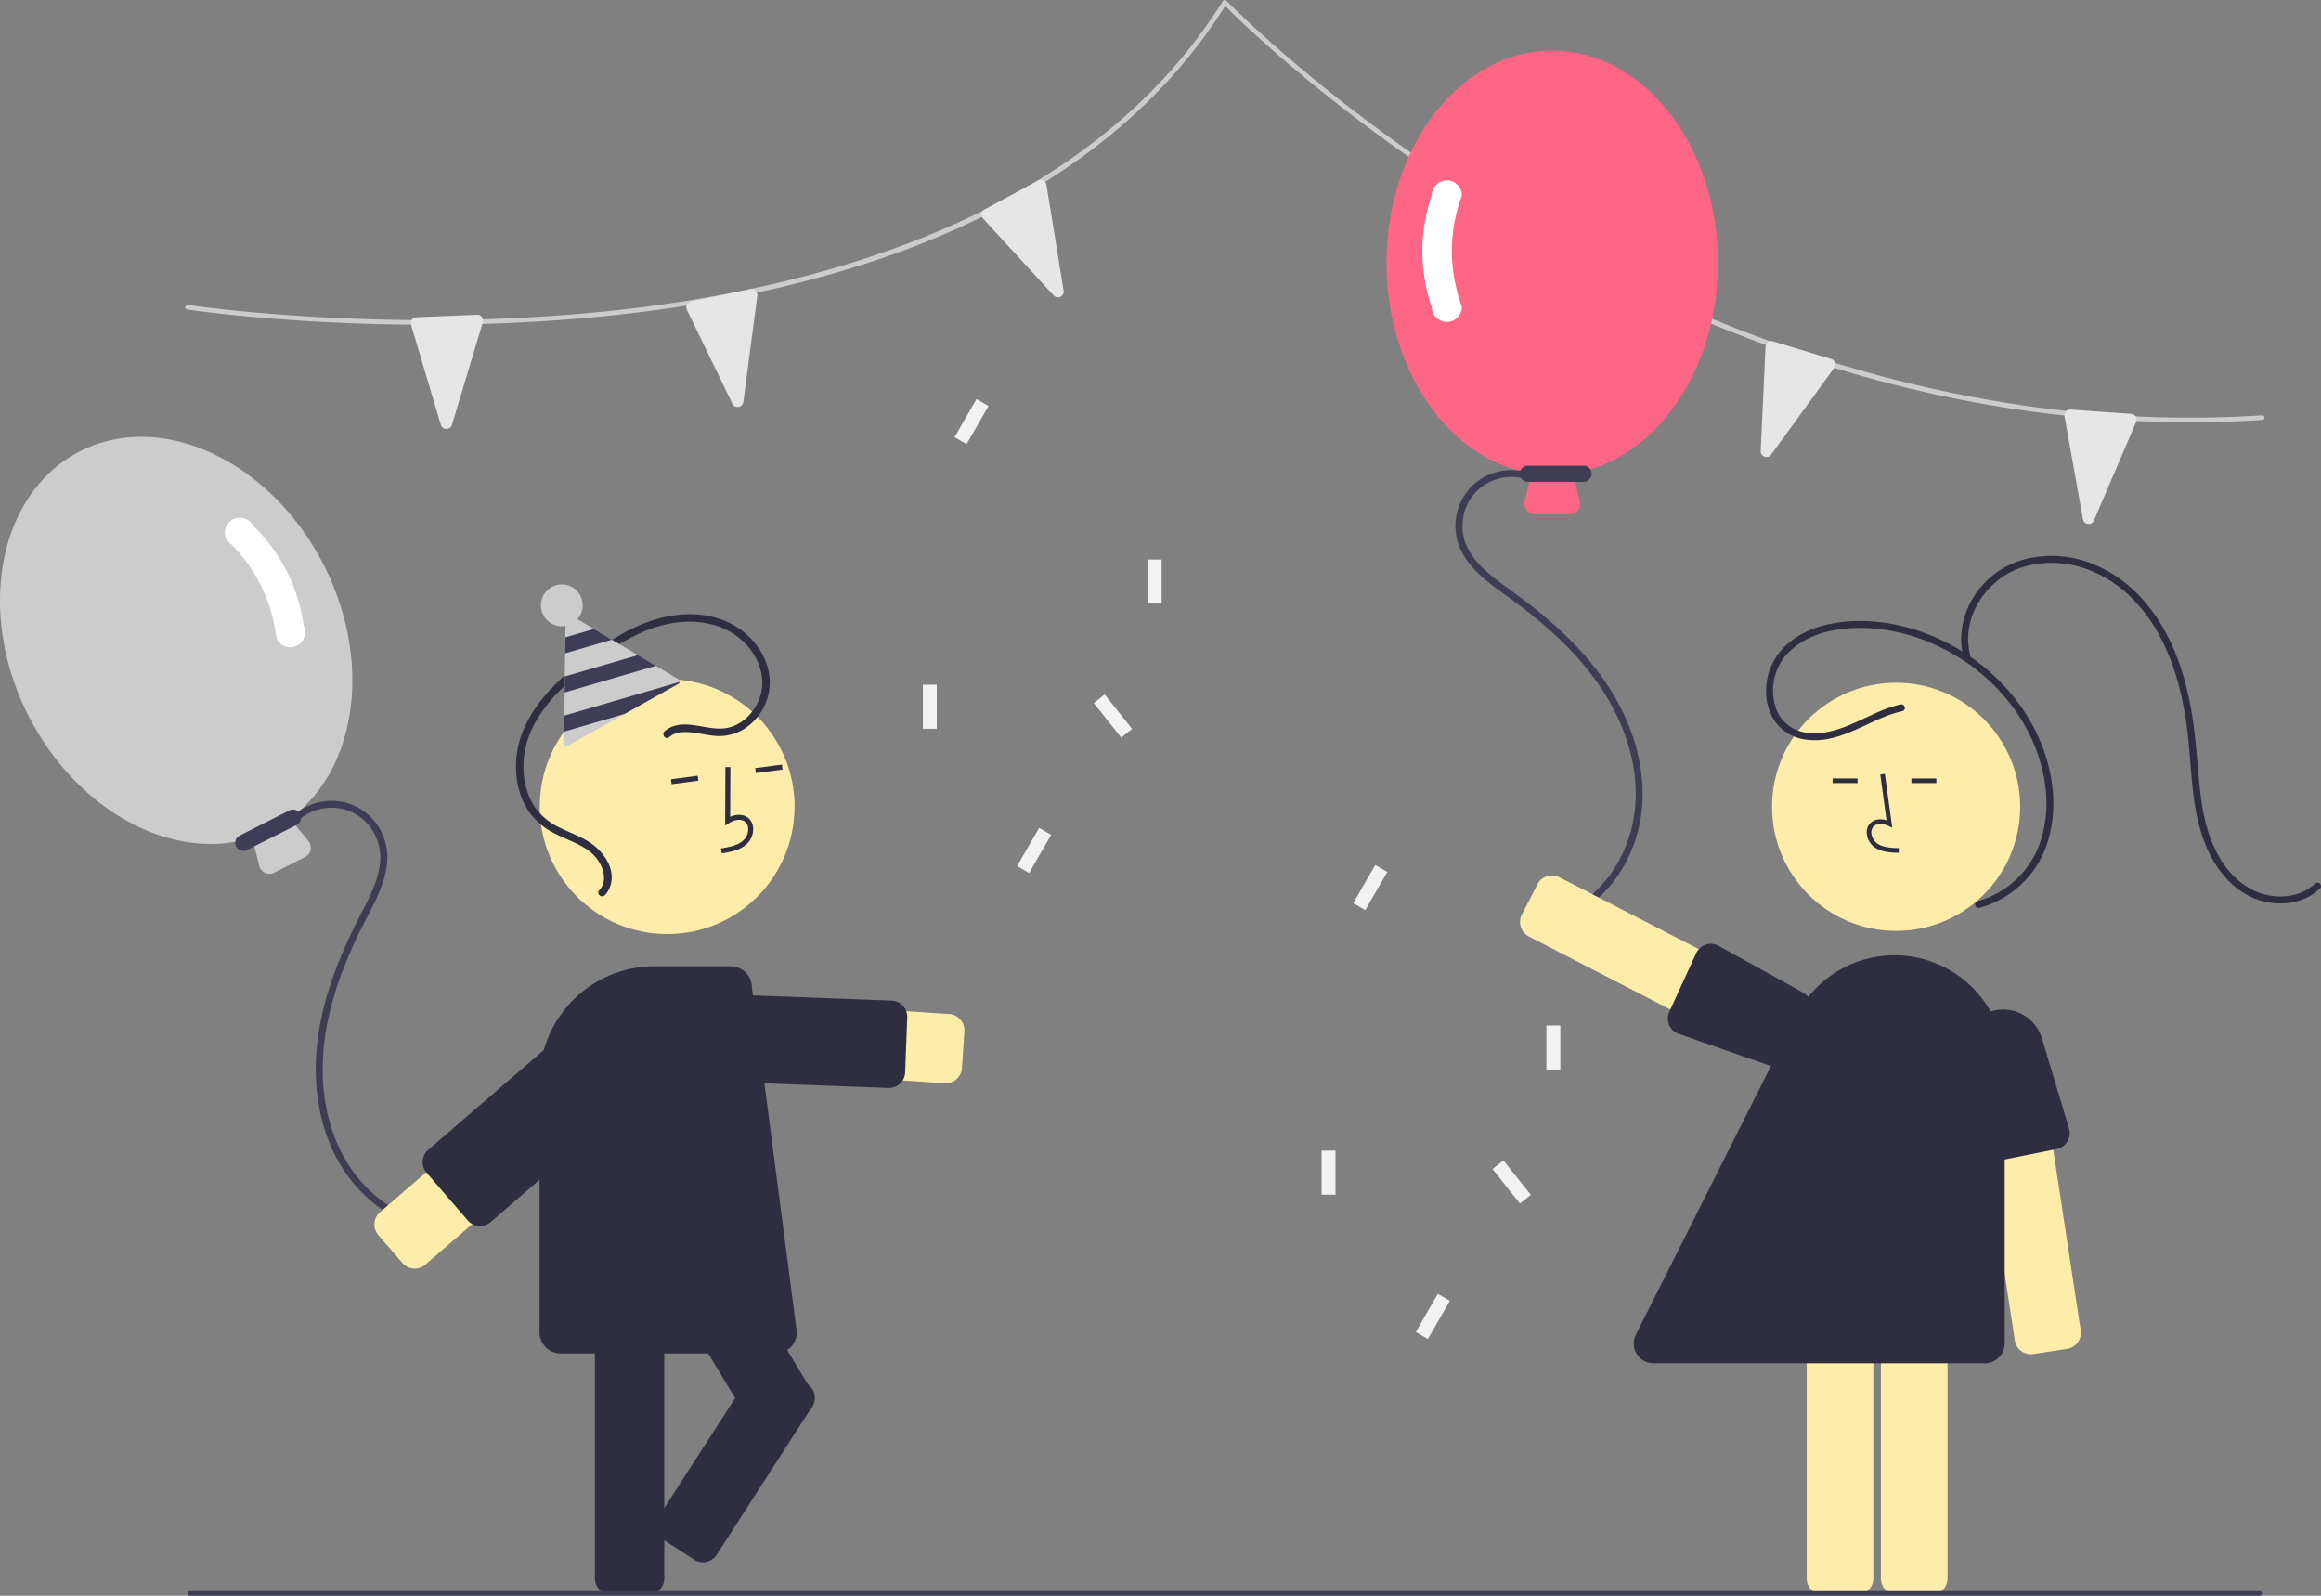 <svg xmlns="http://www.w3.org/2000/svg" data-name="Layer 1" width="1001.273" height="688.362" viewBox="0 0 1001.273 688.362" xmlns:xlink="http://www.w3.org/1999/xlink"><rect x="0" y="0" width="1001.273" height="688.362" fill="#808080" stroke="none"/><path d="M1043.824,287.982c-49.095,0-98.794-7.358-148.162-21.964-47.947-14.187-95.689-35.204-141.9-62.467-72.771-42.934-118.952-88.187-125.849-95.127-26.064,41.321-65.651,73.924-117.68,96.912-41.931,18.526-91.994,30.885-148.798,36.731-96.665,9.952-180.513-2.603-181.348-2.731a1,1,0,0,1,.303-1.977c.833.128,84.465,12.646,180.883,2.715,88.863-9.153,207.079-39.792,265.617-133.783a1,1,0,0,1,1.57-.164c.47.489,47.914,49.453,126.372,95.733,72.375,42.691,186.701,91.768,320.342,83.111a1,1,0,0,1,.129,1.996Q1059.614,287.982,1043.824,287.982Z" transform="translate(-99.363 -105.819)" fill="#ccc"/><path d="M291.76,290.836a2.449,2.449,0,0,1-2.223-1.781l-12.853-43.171a2.5,2.5,0,0,1,2.293-3.211l0,0,26.183-1.077a2.5,2.5,0,0,1,2.497,3.219l-13.33,44.249a2.454,2.454,0,0,1-2.398,1.779C291.872,290.842,291.816,290.84,291.76,290.836Z" transform="translate(-99.363 -105.819)" fill="#e6e6e6"/><path d="M417.792,281.356a2.449,2.449,0,0,1-2.481-1.4L395.675,239.418a2.5,2.5,0,0,1,1.746-3.539l0,0L423.089,230.6a2.5,2.5,0,0,1,2.982,2.775l-6.031,45.818a2.454,2.454,0,0,1-2.08,2.142C417.904,281.344,417.848,281.351,417.792,281.356Z" transform="translate(-99.363 -105.819)" fill="#e6e6e6"/><path d="M556.671,233.883a2.449,2.449,0,0,1-2.778-.627l-30.469-33.175a2.5,2.5,0,0,1,.654-3.892l0-0L547.141,183.748a2.5,2.5,0,0,1,3.655,1.8l7.406,45.616a2.454,2.454,0,0,1-1.376,2.65C556.774,233.838,556.723,233.862,556.671,233.883Z" transform="translate(-99.363 -105.819)" fill="#e6e6e6"/><path d="M999.943,331.784a2.449,2.449,0,0,1-2.009-2.019l-7.941-44.339a2.5,2.5,0,0,1,2.638-2.935l0,0,26.139,1.86a2.5,2.5,0,0,1,2.121,3.478l-18.198,42.479a2.454,2.454,0,0,1-2.582,1.499C1000.054,331.802,999.998,331.794,999.943,331.784Z" transform="translate(-99.363 -105.819)" fill="#e6e6e6"/><path d="M860.427,302.744a2.449,2.449,0,0,1-1.511-2.414l2.095-44.995a2.5,2.5,0,0,1,3.224-2.276l0.0 0,25.075,7.613a2.5,2.5,0,0,1,1.296,3.862L863.435,301.916a2.454,2.454,0,0,1-2.85.889C860.532,302.786,860.479,302.766,860.427,302.744Z" transform="translate(-99.363 -105.819)" fill="#e6e6e6"/><path d="M776.478,327.681H761.493a4.5,4.5,0,0,1-4.389-5.494l2.775-12.247c-35.608-5.789-62.394-44.686-62.394-90.759,0-50.453,32.075-91.5,71.5-91.5s71.5,41.047,71.5,91.5c0,46.073-26.786,84.97-62.394,90.759l2.775,12.247a4.5,4.5,0,0,1-4.389,5.494Z" transform="translate(-99.363 -105.819)" fill="#ff6584"/><path d="M782.486,313.681h-24a3.5,3.5,0,0,1,0-7h24a3.5,3.5,0,0,1,0,7Z" transform="translate(-99.363 -105.819)" fill="#3f3d56"/><path d="M757.469,309.318a24.776,24.776,0,0,0-21.349,4.586,24.331,24.331,0,0,0-8.865,19.915c.732,16.339,17.181,25.12,28.647,33.908,13.55,10.384,26.269,22.365,35.45,36.871,9.092,14.365,14.794,31.387,13.473,48.532-1.143,14.828-7.863,29.529-19.387,39.126a45.884,45.884,0,0,1-4.566,3.325c-1.619,1.041-.116,3.638,1.514,2.59,12.627-8.116,20.98-21.646,24.143-36.182,3.52-16.172.384-33.008-6.534-47.854-7.186-15.423-18.491-28.534-31.193-39.698-6.301-5.537-12.993-10.563-19.771-15.494-5.96-4.336-12.207-9.005-15.911-15.533a21.638,21.638,0,0,1-.227-21.063,21.213,21.213,0,0,1,18.361-10.797,20.877,20.877,0,0,1,5.417.662c1.871.478,2.67-2.414.798-2.893Z" transform="translate(-99.363 -105.819)" fill="#3f3d56"/><path d="M723.486,244.681a6.508,6.508,0,0,1-6.5-6.417,74.256,74.256,0,0,1,0-48.166,6.5,6.5,0,0,1,13.0.083l-.031.172c-5.683,15.489-5.682,31.524.002,47.662l.028.166A6.507,6.507,0,0,1,723.486,244.681Z" transform="translate(-99.363 -105.819)" fill="#fff"/><path d="M213.706,482.341a4.476,4.476,0,0,1-2.495-3l-3.049-12.181c-34.39,10.899-75.844-11.729-96.631-52.846-22.763-45.026-12.658-96.129,22.527-113.917s82.328,4.373,105.092,49.399c20.787,41.117,14.431,87.916-14.735,109.148l8.002,9.677a4.5,4.5,0,0,1-1.438,6.883l-13.373,6.761A4.478,4.478,0,0,1,213.706,482.341Z" transform="translate(-99.363 -105.819)" fill="#ccc"/><path d="M201.226,470.936a3.504,3.504,0,0,1,1.544-4.703l21.418-10.828a3.5,3.5,0,0,1,3.158,6.247L205.929,472.481A3.504,3.504,0,0,1,201.226,470.936Z" transform="translate(-99.363 -105.819)" fill="#3f3d56"/><path d="M226.286,457.3a24.776,24.776,0,0,1,21.122-5.54,24.331,24.331,0,0,1,16.897,13.774c6.718,14.912-3.999,30.17-10.267,43.185-7.407,15.38-13.352,31.811-15.001,48.899-1.633,16.922.958,34.686,9.872,49.39,7.71,12.718,20.34,22.806,34.954,26.17a45.885,45.885,0,0,0,5.575.908c1.914.198,1.745,3.195-.183,2.995-14.931-1.546-28.489-9.852-37.871-21.398-10.438-12.845-15.235-29.284-15.759-45.655-.545-17.006,3.628-33.808,9.927-49.501,3.125-7.784,6.829-15.289,10.654-22.748,3.363-6.558,6.831-13.544,7.192-21.041a21.638,21.638,0,0,0-9.301-18.9,21.213,21.213,0,0,0-21.257-1.352,20.877,20.877,0,0,0-4.536,3.034c-1.454,1.271-3.472-.95-2.017-2.222Z" transform="translate(-99.363 -105.819)" fill="#3f3d56"/><path d="M218.718,381.415l-.05-.161c-2.208-16.966-9.442-31.277-21.502-42.536l-.105-.14a6.5,6.5,0,0,1,11.564-5.939,74.256,74.256,0,0,1,21.731,42.985,6.5,6.5,0,0,1-11.639,5.791Z" transform="translate(-99.363 -105.819)" fill="#fff"/><path d="M868.223,566.161,758.886,509.79a7.007,7.007,0,0,1-3.014-9.429l6.763-13.118a7.008,7.008,0,0,1,9.429-3.014l109.337,56.372a7.007,7.007,0,0,1,3.014,9.429L877.653,563.147a6.952,6.952,0,0,1-4.092,3.457,7.034,7.034,0,0,1-2.144.337A6.956,6.956,0,0,1,868.223,566.161Z" transform="translate(-99.363 -105.819)" fill="#feedaa"/><path d="M834.889,513.428a6.966,6.966,0,0,1,5.394.141l35.831,19.812a17.469,17.469,0,0,1,7.253,22.952l-.449-.219.449.219a17.484,17.484,0,0,1-21.476,8.842l-38.859-13.582a6.999,6.999,0,0,1-3.573-9.237l11.554-25.231a7.037,7.037,0,0,1,.743-1.294A6.958,6.958,0,0,1,834.889,513.428Z" transform="translate(-99.363 -105.819)" fill="#2f2e41"/><circle cx="817.969" cy="348.037" r="53.519" fill="#feedaa"/><path d="M910.765,786.702V663.688a7.008,7.008,0,0,1,7-7h14.759a7.008,7.008,0,0,1,7,7V786.702a7.008,7.008,0,0,1-7,7H917.765A7.008,7.008,0,0,1,910.765,786.702Z" transform="translate(-99.363 -105.819)" fill="#feedaa"/><path d="M878.765,786.702V663.688a7.008,7.008,0,0,1,7-7h14.759a7.008,7.008,0,0,1,7,7V786.702a7.008,7.008,0,0,1-7,7H885.765A7.008,7.008,0,0,1,878.765,786.702Z" transform="translate(-99.363 -105.819)" fill="#feedaa"/><path d="M918.456,473.692l.056-2c-3.721-.104-7.001-.337-9.466-2.138a6.148,6.148,0,0,1-2.381-4.528,3.514,3.514,0,0,1,1.153-2.895c1.636-1.382,4.269-.935,6.188-.055l1.655.759-3.173-23.19-1.981.271,2.699,19.727c-2.607-.767-5.023-.437-6.678.961a5.471,5.471,0,0,0-1.86,4.492,8.133,8.133,0,0,0,3.2,6.073C911.034,473.484,915.149,473.599,918.456,473.692Z" transform="translate(-99.363 -105.819)" fill="#2f2e41"/><rect x="790.572" y="335.799" width="10.771" height="2" fill="#2f2e41"/><rect x="824.572" y="335.799" width="10.771" height="2" fill="#2f2e41"/><path d="M968.546,684.044,950.036,562.43a7.007,7.007,0,0,1,5.867-7.973l14.591-2.221a7.008,7.008,0,0,1,7.974,5.867l18.511,121.613a7.008,7.008,0,0,1-5.867,7.974l-14.591,2.221a6.994,6.994,0,0,1-7.974-5.867Z" transform="translate(-99.363 -105.819)" fill="#feedaa"/><path d="M954.241,605.986a6.966,6.966,0,0,1-3.055-4.448l-5.019-40.635a17.469,17.469,0,0,1,14.311-19.354l.087.492-.087-.492a17.484,17.484,0,0,1,19.773,12.184l11.84,39.425a6.999,6.999,0,0,1-5.375,8.318l-27.205,5.474a7.037,7.037,0,0,1-1.484.159A6.958,6.958,0,0,1,954.241,605.986Z" transform="translate(-99.363 -105.819)" fill="#2f2e41"/><path d="M955.677,693.888H812.654a8.5,8.5,0,0,1-7.594-12.319L874.209,544.058a47.516,47.516,0,0,1,89.968,21.347V685.388A8.51,8.51,0,0,1,955.677,693.888Z" transform="translate(-99.363 -105.819)" fill="#2f2e41"/><path d="M919.228,409.702c-10.956,2.446-20.197,9.587-31.212,11.807-5.02,1.012-10.548.97-15.158-1.501a15.799,15.799,0,0,1-7.335-8.559,23.621,23.621,0,0,1,3.767-22.341c6.184-7.57,16.043-11.058,25.502-12.041,18.93-1.967,38.375,4.271,53.783,15.137,15.909,11.22,28.114,28.067,32.208,47.241,2.188,10.25,1.973,21.153-1.764,31.023a39.528,39.528,0,0,1-19.769,21.545,38.796,38.796,0,0,1-6.766,2.519,1.501,1.501,0,0,0,.798,2.893,42.731,42.731,0,0,0,24.767-18.239c5.861-9.375,7.827-20.852,6.925-31.759-1.746-21.099-13.349-40.492-29.569-53.768-15.582-12.754-35.74-20.515-56.007-19.898-10.164.309-20.715,2.889-28.619,9.587a26.919,26.919,0,0,0-9.342,23.787,21.571,21.571,0,0,0,4.736,11.294,19.518,19.518,0,0,0,12.528,6.47c11.984,1.56,22.376-5.233,32.966-9.6a51.264,51.264,0,0,1,8.36-2.705c1.883-.421,1.086-3.313-.798-2.893Z" transform="translate(-99.363 -105.819)" fill="#2f2e41"/><path d="M949.33,388.5c-4.303-16.107,6.926-32.872,22.184-37.902a43.585,43.585,0,0,1,26.84.299,52.942,52.942,0,0,1,22.118,14.441c13.374,14.228,19.299,33.432,22.071,52.366,2.862,19.549,1.247,40.961,11.25,58.725,4.147,7.365,10.303,13.814,18.257,16.986,7.42,2.959,16.31,2.973,23.419-.873a22.458,22.458,0,0,0,4.705-3.437c1.407-1.328-.717-3.446-2.121-2.121-5.953,5.617-14.825,6.677-22.476,4.472-8.345-2.404-14.769-8.818-19.001-16.203-4.895-8.541-6.933-18.303-8.045-27.989-1.213-10.574-1.681-21.204-3.302-31.735-2.923-18.993-9.238-38.059-22.636-52.312a56.363,56.363,0,0,0-22.275-14.821,47.224,47.224,0,0,0-27.278-1.377,37.203,37.203,0,0,0-20.506,13.79,34.679,34.679,0,0,0-7.073,22.536,30.616,30.616,0,0,0,.975,5.953,1.501,1.501,0,0,0,2.893-.798Z" transform="translate(-99.363 -105.819)" fill="#2f2e41"/><path d="M506.906,573.085l-124.363-8.144a14.96,14.96,0,1,1,1.955-29.855l124.363,8.144a7.006,7.006,0,0,1,6.533,7.449l-1.04,15.874a7.006,7.006,0,0,1-6.98,6.548Q507.141,573.1,506.906,573.085Z" transform="translate(-99.363 -105.819)" fill="#feedaa"/><path d="M482.587,575.142l-102.267-3.822a7.005,7.005,0,0,1-6.739-7.262l.886-23.709a7.006,7.006,0,0,1,7.262-6.739l102.267,3.822a7.005,7.005,0,0,1,6.739,7.262l-.886,23.709a7.015,7.015,0,0,1-6.998,6.745C482.764,575.147,482.676,575.145,482.587,575.142Z" transform="translate(-99.363 -105.819)" fill="#2f2e41"/><path d="M356.005,786.696V654.113a7.014,7.014,0,0,1,7.006-7.006H378.919a7.014,7.014,0,0,1,7.006,7.006V786.696a7.014,7.014,0,0,1-7.006,7.006H363.011A7.014,7.014,0,0,1,356.005,786.696Z" transform="translate(-99.363 -105.819)" fill="#2f2e41"/><path d="M423.997,721.26,355.273,607.879a7.014,7.014,0,0,1,2.36-9.622l13.604-8.246a7.014,7.014,0,0,1,9.622,2.36l68.724,113.381a7.014,7.014,0,0,1-2.36,9.622l-13.604,8.246A7.014,7.014,0,0,1,423.997,721.26Z" transform="translate(-99.363 -105.819)" fill="#2f2e41"/><circle cx="287.808" cy="347.956" r="54.967" fill="#feedaa"/><path d="M416.925,472.543a13.036,13.036,0,0,0,4.76-2.794,8.766,8.766,0,0,0,2.562-6.94,5.897,5.897,0,0,0-2.622-4.539c-1.966-1.261-4.595-1.265-7.271-.085l.101-21.458-2.155-.01-.119,25.227,1.661-1.045c1.926-1.209,4.676-2.061,6.62-.814a3.787,3.787,0,0,1,1.64,2.93,6.624,6.624,0,0,1-1.905,5.174c-2.38,2.274-5.853,2.985-9.813,3.62l.342,2.128A35.526,35.526,0,0,0,416.925,472.543Z" transform="translate(-99.363 -105.819)" fill="#2f2e41"/><rect x="425.258" y="436.393" width="11.61" height="2.155" transform="translate(-152.93 -45.615) rotate(-7.523)" fill="#2f2e41"/><rect x="388.929" y="441.19" width="11.61" height="2.155" transform="translate(-153.87 -50.331) rotate(-7.523)" fill="#2f2e41"/><path d="M332.113,680.524V572.185A49.613,49.613,0,0,1,381.669,522.628h32.894a9.15,9.15,0,0,1,9.157,9.092L443.125,680.524a9.171,9.171,0,0,1-9.161,9.161H341.274A9.171,9.171,0,0,1,332.113,680.524Z" transform="translate(-99.363 -105.819)" fill="#2f2e41"/><path d="M263.292,628.721l94.308-81.477a14.959,14.959,0,1,1,19.559,22.639l-94.307,81.478a7.005,7.005,0,0,1-9.881-.721L262.57,638.602a7.006,7.006,0,0,1,.721-9.881Z" transform="translate(-99.363 -105.819)" fill="#feedaa"/><path d="M284.107,601.833l77.44-66.905a7.005,7.005,0,0,1,9.881.721l17.763,20.56a7.005,7.005,0,0,1-.721,9.881l-77.44,66.905a7.014,7.014,0,0,1-9.881-.721L283.385,611.714a7.006,7.006,0,0,1,.721-9.881Z" transform="translate(-99.363 -105.819)" fill="#2f2e41"/><path d="M386.144,421.174c7.348-6.081,17.171-.33,25.48-1.146,7.95-.781,14.349-7.777,16.092-15.306,2.034-8.784-2.375-17.706-9.018-23.333-7.275-6.163-17.043-8.078-26.351-7.14-10.668,1.075-20.497,5.851-29.346,11.687a131.33,131.33,0,0,0-23.477,19.14c-6.327,6.727-11.733,14.786-13.585,23.964-1.683,8.341-.696,17.639,4.118,24.823a26.088,26.088,0,0,0,10.05,8.605c4.203,2.164,8.701,3.74,12.767,6.173,6.148,3.68,12.048,11.18,9.955,18.828a10.555,10.555,0,0,1-2.484,4.47c-1.42,1.518-3.89-.57-2.466-2.092,2.501-2.672,2.473-6.3,1.23-9.571a17.538,17.538,0,0,0-7.632-8.72c-4.256-2.542-8.978-4.151-13.345-6.475a29.125,29.125,0,0,1-10.512-9.054c-5.139-7.435-6.536-17.012-5.172-25.82,1.477-9.532,6.552-18.123,12.846-25.283,6.849-7.792,15.205-14.34,23.725-20.203,9.142-6.291,19.211-11.565,30.275-13.331,9.591-1.531,19.932-.28,28.191,5.088,7.71,5.01,13.534,13.488,13.951,22.845a23.965,23.965,0,0,1-11.59,21.277,20.587,20.587,0,0,1-12.35,2.615c-4.587-.381-9.157-1.875-13.786-1.572a9.636,9.636,0,0,0-5.72,2.186c-1.605,1.329-3.438-1.338-1.846-2.656Z" transform="translate(-99.363 -105.819)" fill="#2f2e41"/><path d="M449.748,712.578l-41.237,63.934a7.014,7.014,0,0,1-9.685,2.09l-13.368-8.622a7.007,7.007,0,0,1-2.09-9.685l41.237-63.934a7.014,7.014,0,0,1,9.685-2.09l13.368,8.622a6.958,6.958,0,0,1,3.051,4.409q.04.182.069.364A6.955,6.955,0,0,1,449.748,712.578Z" transform="translate(-99.363 -105.819)" fill="#2f2e41"/><path d="M1074.238,794.181h-893a1,1,0,0,1,0-2h893a1,1,0,0,1,0,2Z" transform="translate(-99.363 -105.819)" fill="#3f3d56"/><rect x="398.122" y="295.362" width="6" height="19" fill="#f2f2f2" style="isolation:isolate"/><rect x="495.122" y="241.362" width="6" height="19" fill="#f2f2f2" style="isolation:isolate"/><rect x="576.486" y="405.181" width="6" height="19" transform="translate(-231.521 345.306) rotate(-38.519)" fill="#f2f2f2" style="isolation:isolate"/><rect x="535.986" y="469.681" width="19" height="6" transform="translate(-235.974 602.926) rotate(-60)" fill="#f2f2f2" style="isolation:isolate"/><rect x="508.986" y="284.681" width="19" height="6" transform="translate(-89.259 487.043) rotate(-60)" fill="#f2f2f2" style="isolation:isolate"/><rect x="570.122" y="496.362" width="6" height="19" fill="#f2f2f2" style="isolation:isolate"/><rect x="667.122" y="442.362" width="6" height="19" fill="#f2f2f2" style="isolation:isolate"/><rect x="748.486" y="606.181" width="6" height="19" transform="translate(-319.271 496.161) rotate(-38.519)" fill="#f2f2f2" style="isolation:isolate"/><rect x="707.986" y="670.681" width="19" height="6" transform="translate(-324.045 852.382) rotate(-60)" fill="#f2f2f2" style="isolation:isolate"/><rect x="680.986" y="485.681" width="19" height="6" transform="translate(-177.331 736.5) rotate(-60)" fill="#f2f2f2" style="isolation:isolate"/><path d="M392.045,398.833l-9.747-5.792-7.738-4.605L363.337,381.764l-7.748-4.6-10.532-6.27a1.135,1.135,0,0,0-1.711.959l-.108,8.913-.093,6.889-.128,9.984-.078,6.893-.128,9.984-.083,6.883-.066,5.116a1.049,1.049,0,0,0,.138.569,1.181,1.181,0,0,0,.403.42,1.124,1.124,0,0,0,1.131.012l47.693-26.735a1.064,1.064,0,0,0,.558-.804.845.845,0,0,0,.022-.168,1.181,1.181,0,0,0-.148-.563A1.049,1.049,0,0,0,392.045,398.833Z" transform="translate(-99.363 -105.819)" fill="#ccc"/><polygon points="263.973 275.945 243.782 281.837 243.874 274.948 256.226 271.345 263.973 275.945" fill="#3f3d56"/><polygon points="282.934 287.222 243.575 298.714 243.653 291.821 275.196 282.616 282.934 287.222" fill="#3f3d56"/><path d="M392.584,399.979a1.064,1.064,0,0,1-.558.804l-23.187,12.998L342.727,421.401l.083-6.883Z" transform="translate(-99.363 -105.819)" fill="#3f3d56"/><circle cx="242.357" cy="261.13" r="9.019" fill="#ccc"/></svg>